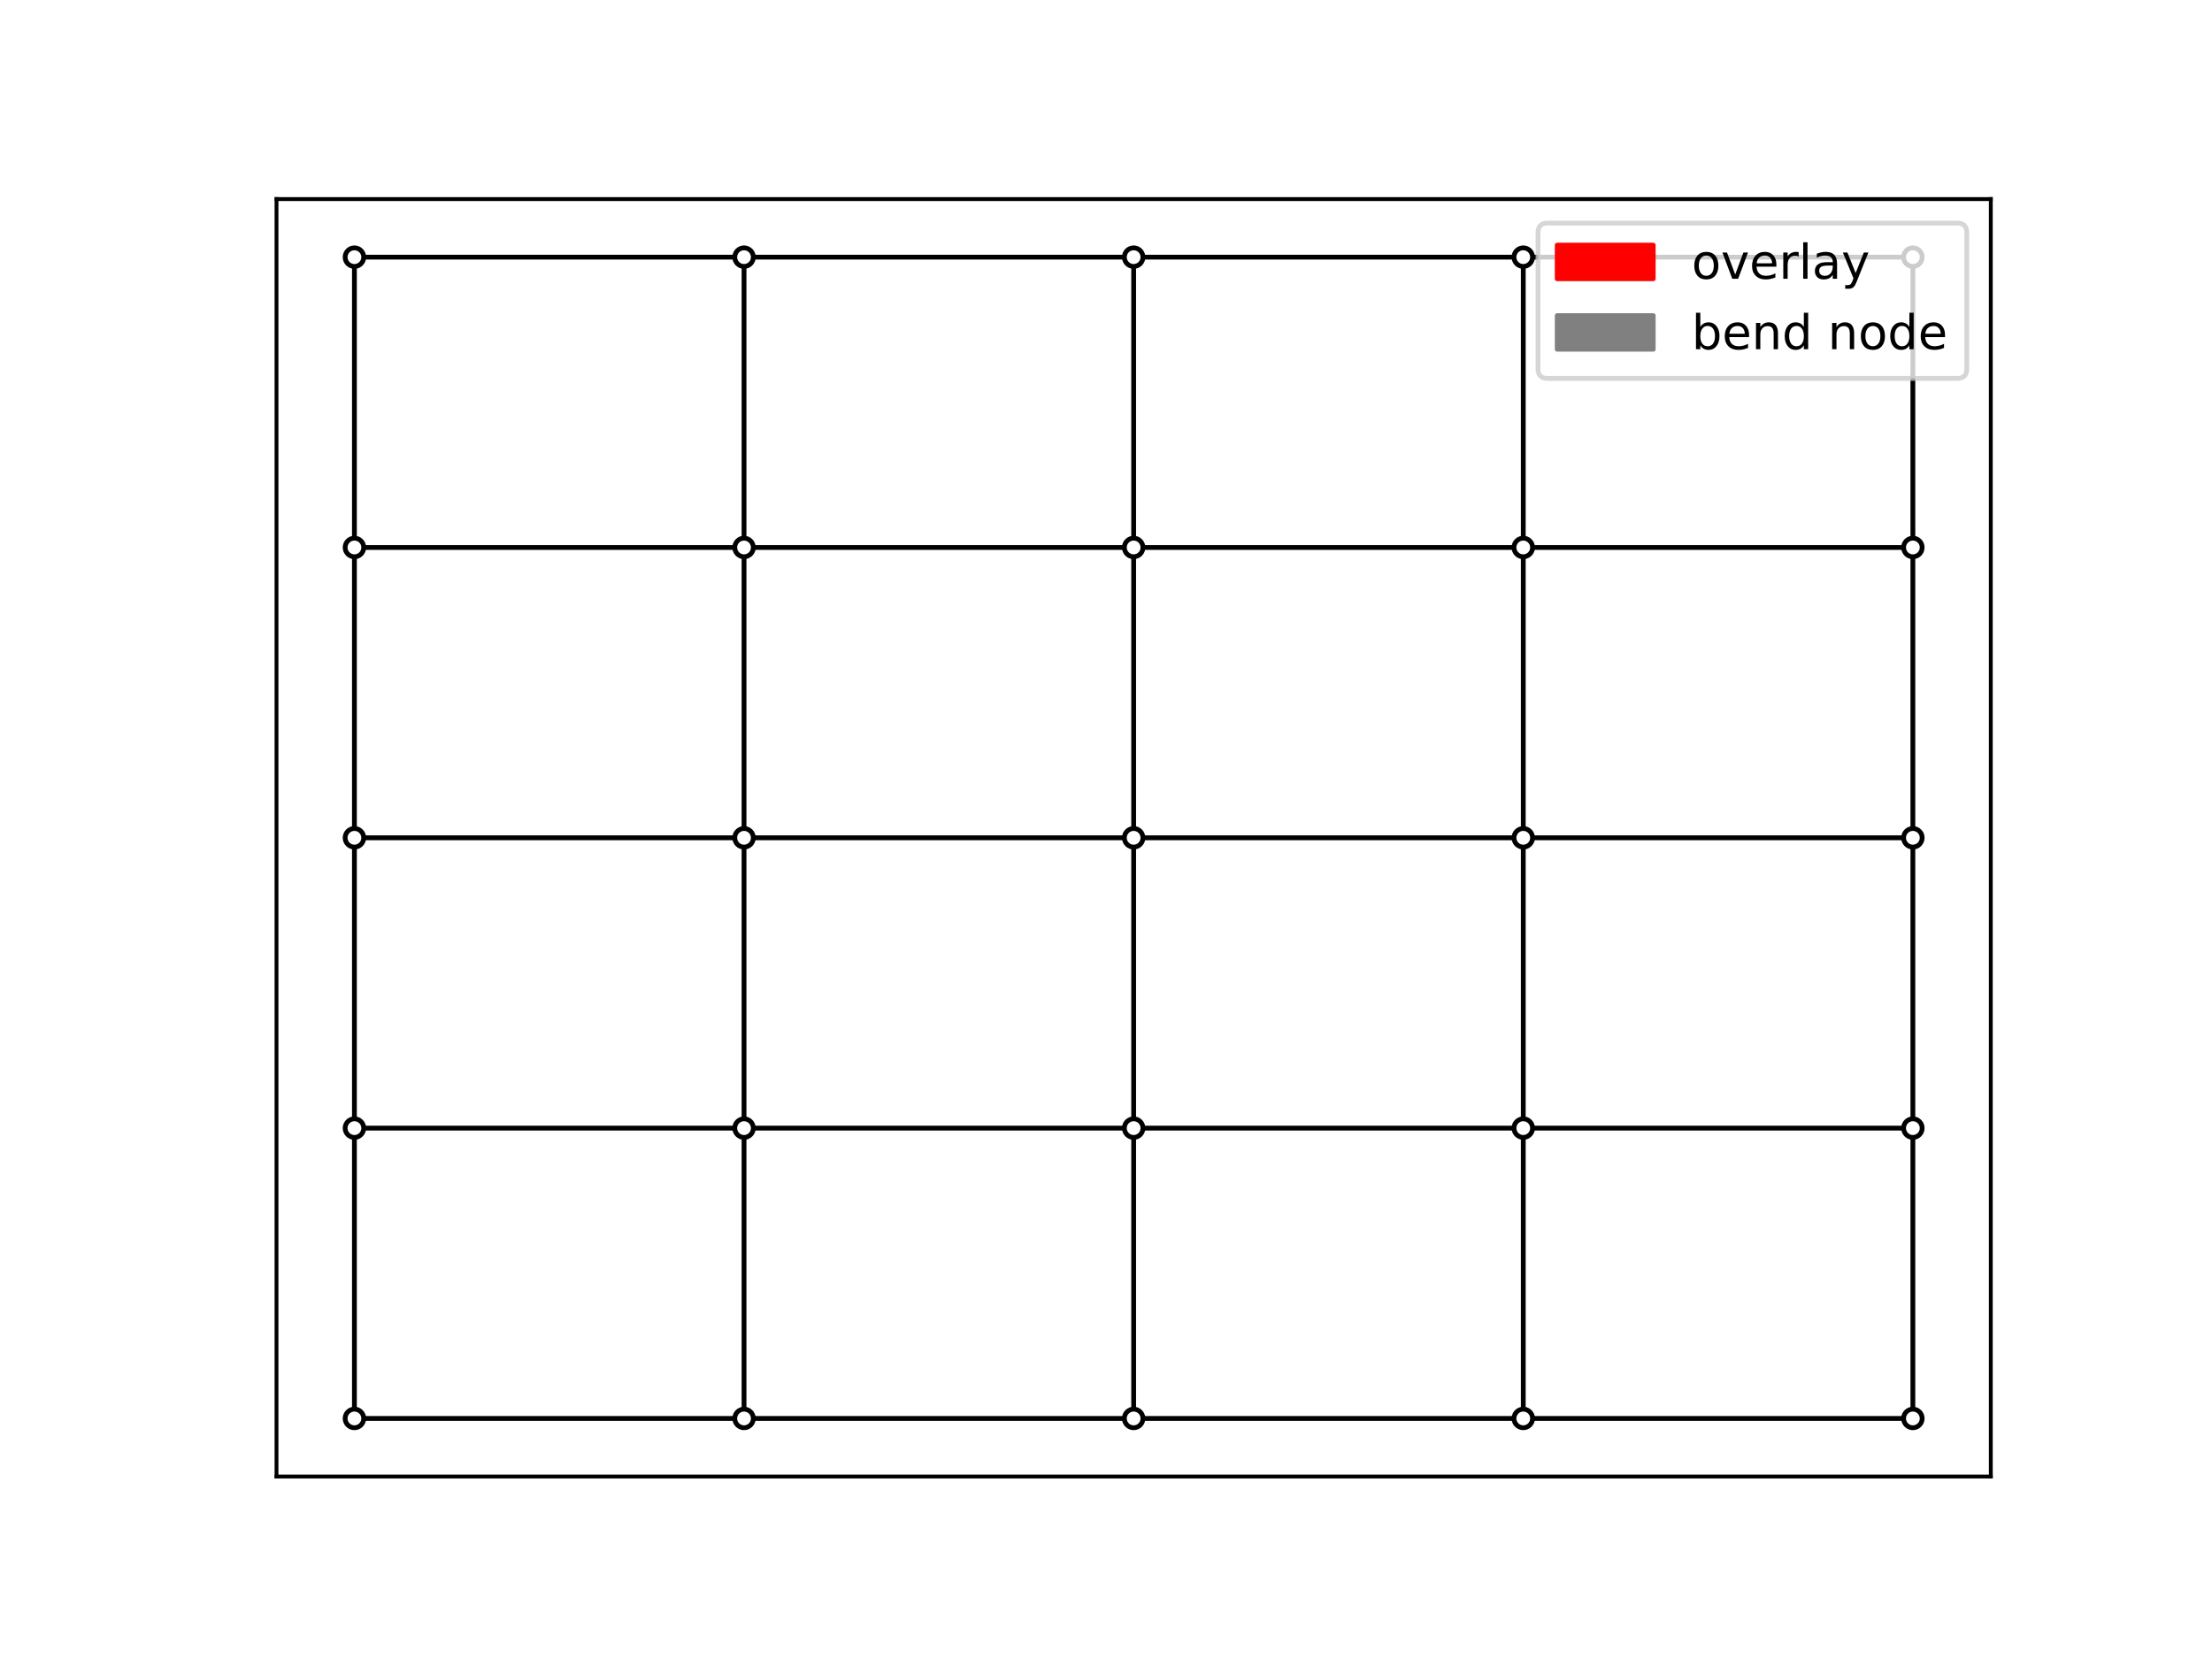 <?xml version="1.0" encoding="utf-8" standalone="no"?>
<!DOCTYPE svg PUBLIC "-//W3C//DTD SVG 1.1//EN"
  "http://www.w3.org/Graphics/SVG/1.1/DTD/svg11.dtd">
<!-- Created with matplotlib (https://matplotlib.org/) -->
<svg height="345.6pt" version="1.1" viewBox="0 0 460.8 345.6" width="460.8pt" xmlns="http://www.w3.org/2000/svg" xmlns:xlink="http://www.w3.org/1999/xlink">
 <defs>
  <style type="text/css">*{stroke-linecap:butt;stroke-linejoin:round;}</style>
 </defs>
 <g id="figure_1">
  <g id="patch_1">
   <path d="M 0 345.6 
L 460.8 345.6 
L 460.8 0 
L 0 0 
z
" style="fill:#ffffff;"/>
  </g>
  <g id="axes_1">
   <g id="patch_2">
    <path d="M 57.6 307.584 
L 414.72 307.584 
L 414.72 41.472 
L 57.6 41.472 
z
" style="fill:#ffffff;"/>
   </g>
   <g id="LineCollection_1">
    <path clip-path="url(#pab141ab4f2)" d="M 398.487 295.488 
L 398.487 235.008 
" style="fill:none;stroke:#000000;"/>
    <path clip-path="url(#pab141ab4f2)" d="M 398.487 295.488 
L 317.324 295.488 
" style="fill:none;stroke:#000000;"/>
    <path clip-path="url(#pab141ab4f2)" d="M 317.324 295.488 
L 317.324 235.008 
" style="fill:none;stroke:#000000;"/>
    <path clip-path="url(#pab141ab4f2)" d="M 317.324 295.488 
L 236.16 295.488 
" style="fill:none;stroke:#000000;"/>
    <path clip-path="url(#pab141ab4f2)" d="M 236.16 295.488 
L 236.16 235.008 
" style="fill:none;stroke:#000000;"/>
    <path clip-path="url(#pab141ab4f2)" d="M 236.16 295.488 
L 154.996 295.488 
" style="fill:none;stroke:#000000;"/>
    <path clip-path="url(#pab141ab4f2)" d="M 154.996 295.488 
L 154.996 235.008 
" style="fill:none;stroke:#000000;"/>
    <path clip-path="url(#pab141ab4f2)" d="M 154.996 295.488 
L 73.833 295.488 
" style="fill:none;stroke:#000000;"/>
    <path clip-path="url(#pab141ab4f2)" d="M 73.833 295.488 
L 73.833 235.008 
" style="fill:none;stroke:#000000;"/>
    <path clip-path="url(#pab141ab4f2)" d="M 398.487 235.008 
L 398.487 174.528 
" style="fill:none;stroke:#000000;"/>
    <path clip-path="url(#pab141ab4f2)" d="M 398.487 235.008 
L 317.324 235.008 
" style="fill:none;stroke:#000000;"/>
    <path clip-path="url(#pab141ab4f2)" d="M 317.324 235.008 
L 317.324 174.528 
" style="fill:none;stroke:#000000;"/>
    <path clip-path="url(#pab141ab4f2)" d="M 317.324 235.008 
L 236.16 235.008 
" style="fill:none;stroke:#000000;"/>
    <path clip-path="url(#pab141ab4f2)" d="M 236.16 235.008 
L 236.16 174.528 
" style="fill:none;stroke:#000000;"/>
    <path clip-path="url(#pab141ab4f2)" d="M 236.16 235.008 
L 154.996 235.008 
" style="fill:none;stroke:#000000;"/>
    <path clip-path="url(#pab141ab4f2)" d="M 154.996 235.008 
L 154.996 174.528 
" style="fill:none;stroke:#000000;"/>
    <path clip-path="url(#pab141ab4f2)" d="M 154.996 235.008 
L 73.833 235.008 
" style="fill:none;stroke:#000000;"/>
    <path clip-path="url(#pab141ab4f2)" d="M 73.833 235.008 
L 73.833 174.528 
" style="fill:none;stroke:#000000;"/>
    <path clip-path="url(#pab141ab4f2)" d="M 398.487 174.528 
L 398.487 114.048 
" style="fill:none;stroke:#000000;"/>
    <path clip-path="url(#pab141ab4f2)" d="M 398.487 174.528 
L 317.324 174.528 
" style="fill:none;stroke:#000000;"/>
    <path clip-path="url(#pab141ab4f2)" d="M 317.324 174.528 
L 317.324 114.048 
" style="fill:none;stroke:#000000;"/>
    <path clip-path="url(#pab141ab4f2)" d="M 317.324 174.528 
L 236.16 174.528 
" style="fill:none;stroke:#000000;"/>
    <path clip-path="url(#pab141ab4f2)" d="M 236.16 174.528 
L 236.16 114.048 
" style="fill:none;stroke:#000000;"/>
    <path clip-path="url(#pab141ab4f2)" d="M 236.16 174.528 
L 154.996 174.528 
" style="fill:none;stroke:#000000;"/>
    <path clip-path="url(#pab141ab4f2)" d="M 154.996 174.528 
L 154.996 114.048 
" style="fill:none;stroke:#000000;"/>
    <path clip-path="url(#pab141ab4f2)" d="M 154.996 174.528 
L 73.833 174.528 
" style="fill:none;stroke:#000000;"/>
    <path clip-path="url(#pab141ab4f2)" d="M 73.833 174.528 
L 73.833 114.048 
" style="fill:none;stroke:#000000;"/>
    <path clip-path="url(#pab141ab4f2)" d="M 398.487 114.048 
L 398.487 53.568 
" style="fill:none;stroke:#000000;"/>
    <path clip-path="url(#pab141ab4f2)" d="M 398.487 114.048 
L 317.324 114.048 
" style="fill:none;stroke:#000000;"/>
    <path clip-path="url(#pab141ab4f2)" d="M 317.324 114.048 
L 317.324 53.568 
" style="fill:none;stroke:#000000;"/>
    <path clip-path="url(#pab141ab4f2)" d="M 317.324 114.048 
L 236.16 114.048 
" style="fill:none;stroke:#000000;"/>
    <path clip-path="url(#pab141ab4f2)" d="M 236.16 114.048 
L 236.16 53.568 
" style="fill:none;stroke:#000000;"/>
    <path clip-path="url(#pab141ab4f2)" d="M 236.16 114.048 
L 154.996 114.048 
" style="fill:none;stroke:#000000;"/>
    <path clip-path="url(#pab141ab4f2)" d="M 154.996 114.048 
L 154.996 53.568 
" style="fill:none;stroke:#000000;"/>
    <path clip-path="url(#pab141ab4f2)" d="M 154.996 114.048 
L 73.833 114.048 
" style="fill:none;stroke:#000000;"/>
    <path clip-path="url(#pab141ab4f2)" d="M 73.833 114.048 
L 73.833 53.568 
" style="fill:none;stroke:#000000;"/>
    <path clip-path="url(#pab141ab4f2)" d="M 398.487 53.568 
L 317.324 53.568 
" style="fill:none;stroke:#000000;"/>
    <path clip-path="url(#pab141ab4f2)" d="M 317.324 53.568 
L 236.16 53.568 
" style="fill:none;stroke:#000000;"/>
    <path clip-path="url(#pab141ab4f2)" d="M 236.16 53.568 
L 154.996 53.568 
" style="fill:none;stroke:#000000;"/>
    <path clip-path="url(#pab141ab4f2)" d="M 154.996 53.568 
L 73.833 53.568 
" style="fill:none;stroke:#000000;"/>
   </g>
   <g id="matplotlib.axis_1">
    <g id="xtick_1"/>
    <g id="xtick_2"/>
    <g id="xtick_3"/>
    <g id="xtick_4"/>
    <g id="xtick_5"/>
    <g id="xtick_6"/>
    <g id="xtick_7"/>
    <g id="xtick_8"/>
    <g id="xtick_9"/>
   </g>
   <g id="matplotlib.axis_2">
    <g id="ytick_1"/>
    <g id="ytick_2"/>
    <g id="ytick_3"/>
    <g id="ytick_4"/>
    <g id="ytick_5"/>
    <g id="ytick_6"/>
    <g id="ytick_7"/>
    <g id="ytick_8"/>
    <g id="ytick_9"/>
   </g>
   <g id="PathCollection_1">
    <defs>
     <path d="M 0 1.936 
C 0.514 1.936 1.006 1.732 1.369 1.369 
C 1.732 1.006 1.936 0.514 1.936 0 
C 1.936 -0.514 1.732 -1.006 1.369 -1.369 
C 1.006 -1.732 0.514 -1.936 0 -1.936 
C -0.514 -1.936 -1.006 -1.732 -1.369 -1.369 
C -1.732 -1.006 -1.936 -0.514 -1.936 0 
C -1.936 0.514 -1.732 1.006 -1.369 1.369 
C -1.006 1.732 -0.514 1.936 0 1.936 
z
" id="m2bd23c9327" style="stroke:#000000;"/>
    </defs>
    <g clip-path="url(#pab141ab4f2)">
     <use style="fill:#ffffff;stroke:#000000;" x="398.487" xlink:href="#m2bd23c9327" y="295.488"/>
     <use style="fill:#ffffff;stroke:#000000;" x="317.324" xlink:href="#m2bd23c9327" y="295.488"/>
     <use style="fill:#ffffff;stroke:#000000;" x="236.16" xlink:href="#m2bd23c9327" y="295.488"/>
     <use style="fill:#ffffff;stroke:#000000;" x="154.996" xlink:href="#m2bd23c9327" y="295.488"/>
     <use style="fill:#ffffff;stroke:#000000;" x="73.833" xlink:href="#m2bd23c9327" y="295.488"/>
     <use style="fill:#ffffff;stroke:#000000;" x="398.487" xlink:href="#m2bd23c9327" y="235.008"/>
     <use style="fill:#ffffff;stroke:#000000;" x="317.324" xlink:href="#m2bd23c9327" y="235.008"/>
     <use style="fill:#ffffff;stroke:#000000;" x="236.16" xlink:href="#m2bd23c9327" y="235.008"/>
     <use style="fill:#ffffff;stroke:#000000;" x="154.996" xlink:href="#m2bd23c9327" y="235.008"/>
     <use style="fill:#ffffff;stroke:#000000;" x="73.833" xlink:href="#m2bd23c9327" y="235.008"/>
     <use style="fill:#ffffff;stroke:#000000;" x="398.487" xlink:href="#m2bd23c9327" y="174.528"/>
     <use style="fill:#ffffff;stroke:#000000;" x="317.324" xlink:href="#m2bd23c9327" y="174.528"/>
     <use style="fill:#ffffff;stroke:#000000;" x="236.16" xlink:href="#m2bd23c9327" y="174.528"/>
     <use style="fill:#ffffff;stroke:#000000;" x="154.996" xlink:href="#m2bd23c9327" y="174.528"/>
     <use style="fill:#ffffff;stroke:#000000;" x="73.833" xlink:href="#m2bd23c9327" y="174.528"/>
     <use style="fill:#ffffff;stroke:#000000;" x="398.487" xlink:href="#m2bd23c9327" y="114.048"/>
     <use style="fill:#ffffff;stroke:#000000;" x="317.324" xlink:href="#m2bd23c9327" y="114.048"/>
     <use style="fill:#ffffff;stroke:#000000;" x="236.16" xlink:href="#m2bd23c9327" y="114.048"/>
     <use style="fill:#ffffff;stroke:#000000;" x="154.996" xlink:href="#m2bd23c9327" y="114.048"/>
     <use style="fill:#ffffff;stroke:#000000;" x="73.833" xlink:href="#m2bd23c9327" y="114.048"/>
     <use style="fill:#ffffff;stroke:#000000;" x="398.487" xlink:href="#m2bd23c9327" y="53.568"/>
     <use style="fill:#ffffff;stroke:#000000;" x="317.324" xlink:href="#m2bd23c9327" y="53.568"/>
     <use style="fill:#ffffff;stroke:#000000;" x="236.16" xlink:href="#m2bd23c9327" y="53.568"/>
     <use style="fill:#ffffff;stroke:#000000;" x="154.996" xlink:href="#m2bd23c9327" y="53.568"/>
     <use style="fill:#ffffff;stroke:#000000;" x="73.833" xlink:href="#m2bd23c9327" y="53.568"/>
    </g>
   </g>
   <g id="patch_3">
    <path d="M 57.6 307.584 
L 57.6 41.472 
" style="fill:none;stroke:#000000;stroke-linecap:square;stroke-linejoin:miter;stroke-width:0.8;"/>
   </g>
   <g id="patch_4">
    <path d="M 414.72 307.584 
L 414.72 41.472 
" style="fill:none;stroke:#000000;stroke-linecap:square;stroke-linejoin:miter;stroke-width:0.8;"/>
   </g>
   <g id="patch_5">
    <path d="M 57.6 307.584 
L 414.72 307.584 
" style="fill:none;stroke:#000000;stroke-linecap:square;stroke-linejoin:miter;stroke-width:0.8;"/>
   </g>
   <g id="patch_6">
    <path d="M 57.6 41.472 
L 414.72 41.472 
" style="fill:none;stroke:#000000;stroke-linecap:square;stroke-linejoin:miter;stroke-width:0.8;"/>
   </g>
   <g id="legend_1">
    <g id="patch_7">
     <path d="M 322.397 78.828 
L 407.72 78.828 
Q 409.72 78.828 409.72 76.828 
L 409.72 48.472 
Q 409.72 46.472 407.72 46.472 
L 322.397 46.472 
Q 320.397 46.472 320.397 48.472 
L 320.397 76.828 
Q 320.397 78.828 322.397 78.828 
z
" style="fill:#ffffff;opacity:0.8;stroke:#cccccc;stroke-linejoin:miter;"/>
    </g>
    <g id="patch_8">
     <path d="M 324.397 58.07 
L 344.397 58.07 
L 344.397 51.07 
L 324.397 51.07 
z
" style="fill:#ff0000;stroke:#ff0000;stroke-linejoin:miter;"/>
    </g>
    <g id="text_1">
     <!-- overlay -->
     <g transform="translate(352.397 58.07)scale(0.1 -0.1)">
      <defs>
       <path d="M 30.609 48.391 
Q 23.391 48.391 19.188 42.75 
Q 14.984 37.109 14.984 27.297 
Q 14.984 17.484 19.156 11.844 
Q 23.344 6.203 30.609 6.203 
Q 37.797 6.203 41.984 11.859 
Q 46.188 17.531 46.188 27.297 
Q 46.188 37.016 41.984 42.703 
Q 37.797 48.391 30.609 48.391 
z
M 30.609 56 
Q 42.328 56 49.016 48.375 
Q 55.719 40.766 55.719 27.297 
Q 55.719 13.875 49.016 6.219 
Q 42.328 -1.422 30.609 -1.422 
Q 18.844 -1.422 12.172 6.219 
Q 5.516 13.875 5.516 27.297 
Q 5.516 40.766 12.172 48.375 
Q 18.844 56 30.609 56 
z
" id="DejaVuSans-111"/>
       <path d="M 2.984 54.688 
L 12.5 54.688 
L 29.594 8.797 
L 46.688 54.688 
L 56.203 54.688 
L 35.688 0 
L 23.484 0 
z
" id="DejaVuSans-118"/>
       <path d="M 56.203 29.594 
L 56.203 25.203 
L 14.891 25.203 
Q 15.484 15.922 20.484 11.062 
Q 25.484 6.203 34.422 6.203 
Q 39.594 6.203 44.453 7.469 
Q 49.312 8.734 54.109 11.281 
L 54.109 2.781 
Q 49.266 0.734 44.188 -0.344 
Q 39.109 -1.422 33.891 -1.422 
Q 20.797 -1.422 13.156 6.188 
Q 5.516 13.812 5.516 26.812 
Q 5.516 40.234 12.766 48.109 
Q 20.016 56 32.328 56 
Q 43.359 56 49.781 48.891 
Q 56.203 41.797 56.203 29.594 
z
M 47.219 32.234 
Q 47.125 39.594 43.094 43.984 
Q 39.062 48.391 32.422 48.391 
Q 24.906 48.391 20.391 44.141 
Q 15.875 39.891 15.188 32.172 
z
" id="DejaVuSans-101"/>
       <path d="M 41.109 46.297 
Q 39.594 47.172 37.812 47.578 
Q 36.031 48 33.891 48 
Q 26.266 48 22.188 43.047 
Q 18.109 38.094 18.109 28.812 
L 18.109 0 
L 9.078 0 
L 9.078 54.688 
L 18.109 54.688 
L 18.109 46.188 
Q 20.953 51.172 25.484 53.578 
Q 30.031 56 36.531 56 
Q 37.453 56 38.578 55.875 
Q 39.703 55.766 41.062 55.516 
z
" id="DejaVuSans-114"/>
       <path d="M 9.422 75.984 
L 18.406 75.984 
L 18.406 0 
L 9.422 0 
z
" id="DejaVuSans-108"/>
       <path d="M 34.281 27.484 
Q 23.391 27.484 19.188 25 
Q 14.984 22.516 14.984 16.5 
Q 14.984 11.719 18.141 8.906 
Q 21.297 6.109 26.703 6.109 
Q 34.188 6.109 38.703 11.406 
Q 43.219 16.703 43.219 25.484 
L 43.219 27.484 
z
M 52.203 31.203 
L 52.203 0 
L 43.219 0 
L 43.219 8.297 
Q 40.141 3.328 35.547 0.953 
Q 30.953 -1.422 24.312 -1.422 
Q 15.922 -1.422 10.953 3.297 
Q 6 8.016 6 15.922 
Q 6 25.141 12.172 29.828 
Q 18.359 34.516 30.609 34.516 
L 43.219 34.516 
L 43.219 35.406 
Q 43.219 41.609 39.141 45 
Q 35.062 48.391 27.688 48.391 
Q 23 48.391 18.547 47.266 
Q 14.109 46.141 10.016 43.891 
L 10.016 52.203 
Q 14.938 54.109 19.578 55.047 
Q 24.219 56 28.609 56 
Q 40.484 56 46.344 49.844 
Q 52.203 43.703 52.203 31.203 
z
" id="DejaVuSans-97"/>
       <path d="M 32.172 -5.078 
Q 28.375 -14.844 24.75 -17.812 
Q 21.141 -20.797 15.094 -20.797 
L 7.906 -20.797 
L 7.906 -13.281 
L 13.188 -13.281 
Q 16.891 -13.281 18.938 -11.516 
Q 21 -9.766 23.484 -3.219 
L 25.094 0.875 
L 2.984 54.688 
L 12.5 54.688 
L 29.594 11.922 
L 46.688 54.688 
L 56.203 54.688 
z
" id="DejaVuSans-121"/>
      </defs>
      <use xlink:href="#DejaVuSans-111"/>
      <use x="61.182" xlink:href="#DejaVuSans-118"/>
      <use x="120.361" xlink:href="#DejaVuSans-101"/>
      <use x="181.885" xlink:href="#DejaVuSans-114"/>
      <use x="222.998" xlink:href="#DejaVuSans-108"/>
      <use x="250.781" xlink:href="#DejaVuSans-97"/>
      <use x="312.061" xlink:href="#DejaVuSans-121"/>
     </g>
    </g>
    <g id="patch_9">
     <path d="M 324.397 72.749 
L 344.397 72.749 
L 344.397 65.749 
L 324.397 65.749 
z
" style="fill:#808080;stroke:#808080;stroke-linejoin:miter;"/>
    </g>
    <g id="text_2">
     <!-- bend node -->
     <g transform="translate(352.397 72.749)scale(0.1 -0.1)">
      <defs>
       <path d="M 48.688 27.297 
Q 48.688 37.203 44.609 42.844 
Q 40.531 48.484 33.406 48.484 
Q 26.266 48.484 22.188 42.844 
Q 18.109 37.203 18.109 27.297 
Q 18.109 17.391 22.188 11.75 
Q 26.266 6.109 33.406 6.109 
Q 40.531 6.109 44.609 11.75 
Q 48.688 17.391 48.688 27.297 
z
M 18.109 46.391 
Q 20.953 51.266 25.266 53.625 
Q 29.594 56 35.594 56 
Q 45.562 56 51.781 48.094 
Q 58.016 40.188 58.016 27.297 
Q 58.016 14.406 51.781 6.484 
Q 45.562 -1.422 35.594 -1.422 
Q 29.594 -1.422 25.266 0.953 
Q 20.953 3.328 18.109 8.203 
L 18.109 0 
L 9.078 0 
L 9.078 75.984 
L 18.109 75.984 
z
" id="DejaVuSans-98"/>
       <path d="M 54.891 33.016 
L 54.891 0 
L 45.906 0 
L 45.906 32.719 
Q 45.906 40.484 42.875 44.328 
Q 39.844 48.188 33.797 48.188 
Q 26.516 48.188 22.312 43.547 
Q 18.109 38.922 18.109 30.906 
L 18.109 0 
L 9.078 0 
L 9.078 54.688 
L 18.109 54.688 
L 18.109 46.188 
Q 21.344 51.125 25.703 53.562 
Q 30.078 56 35.797 56 
Q 45.219 56 50.047 50.172 
Q 54.891 44.344 54.891 33.016 
z
" id="DejaVuSans-110"/>
       <path d="M 45.406 46.391 
L 45.406 75.984 
L 54.391 75.984 
L 54.391 0 
L 45.406 0 
L 45.406 8.203 
Q 42.578 3.328 38.25 0.953 
Q 33.938 -1.422 27.875 -1.422 
Q 17.969 -1.422 11.734 6.484 
Q 5.516 14.406 5.516 27.297 
Q 5.516 40.188 11.734 48.094 
Q 17.969 56 27.875 56 
Q 33.938 56 38.25 53.625 
Q 42.578 51.266 45.406 46.391 
z
M 14.797 27.297 
Q 14.797 17.391 18.875 11.75 
Q 22.953 6.109 30.078 6.109 
Q 37.203 6.109 41.297 11.75 
Q 45.406 17.391 45.406 27.297 
Q 45.406 37.203 41.297 42.844 
Q 37.203 48.484 30.078 48.484 
Q 22.953 48.484 18.875 42.844 
Q 14.797 37.203 14.797 27.297 
z
" id="DejaVuSans-100"/>
       <path id="DejaVuSans-32"/>
      </defs>
      <use xlink:href="#DejaVuSans-98"/>
      <use x="63.477" xlink:href="#DejaVuSans-101"/>
      <use x="125" xlink:href="#DejaVuSans-110"/>
      <use x="188.379" xlink:href="#DejaVuSans-100"/>
      <use x="251.855" xlink:href="#DejaVuSans-32"/>
      <use x="283.643" xlink:href="#DejaVuSans-110"/>
      <use x="347.021" xlink:href="#DejaVuSans-111"/>
      <use x="408.203" xlink:href="#DejaVuSans-100"/>
      <use x="471.68" xlink:href="#DejaVuSans-101"/>
     </g>
    </g>
   </g>
  </g>
 </g>
 <defs>
  <clipPath id="pab141ab4f2">
   <rect height="266.112" width="357.12" x="57.6" y="41.472"/>
  </clipPath>
 </defs>
</svg>
